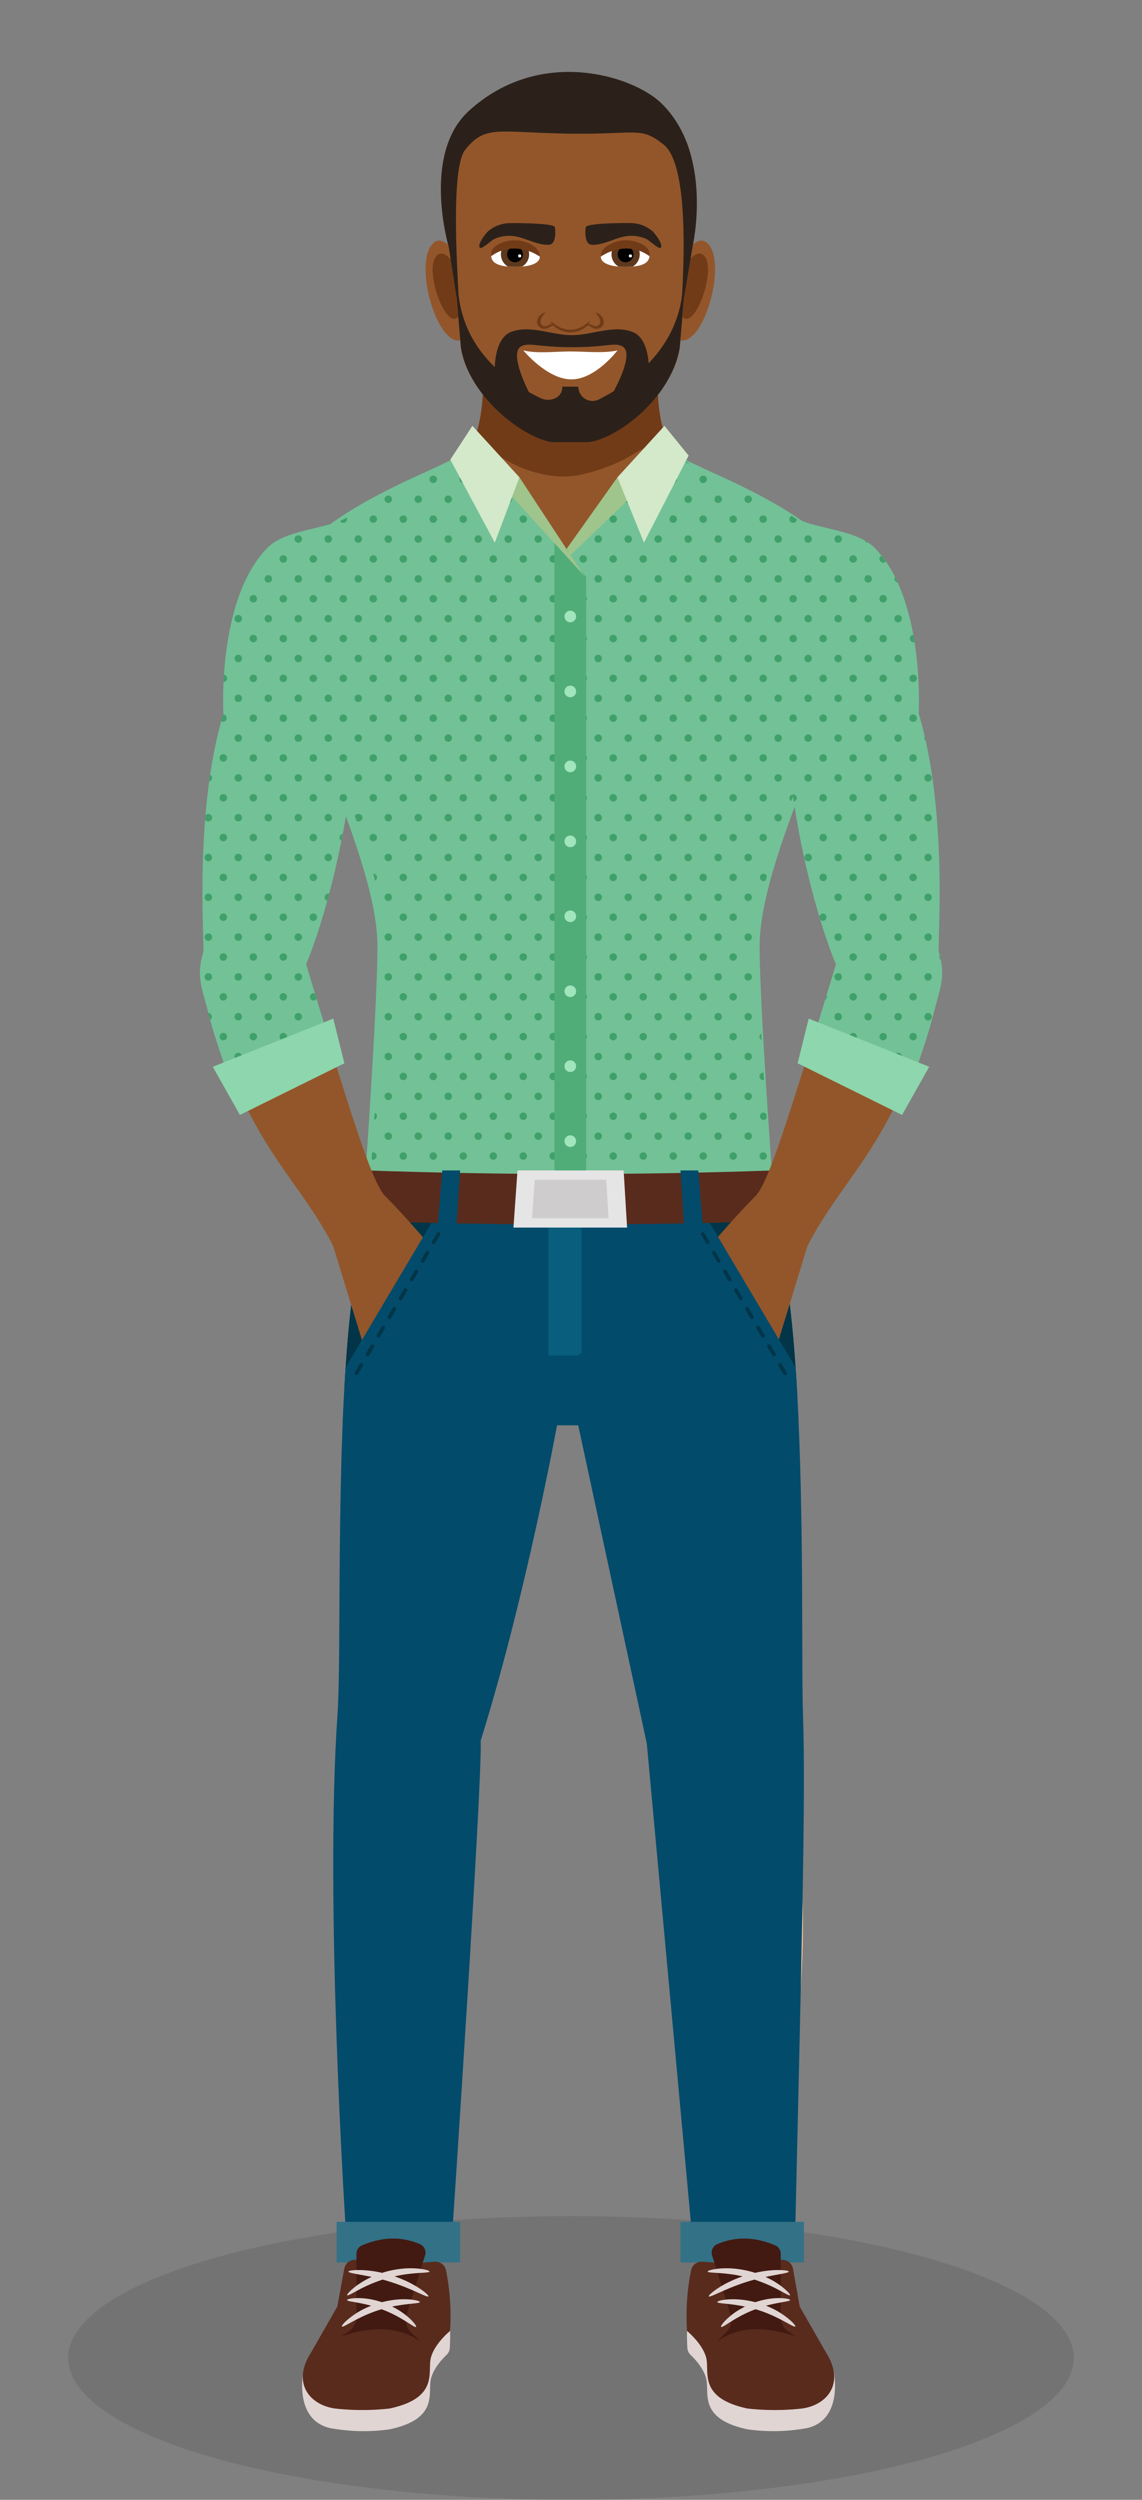 <svg xmlns="http://www.w3.org/2000/svg" xmlns:xlink="http://www.w3.org/1999/xlink" width="460.82" height="1008.2" viewBox="0 0 460.82 1008.2"><rect x="0" y="0" width="460.82" height="1008.2" fill="#808080" stroke="none"/><defs><style>.cls-1{fill:#fff;}.cls-2{opacity:0.1;}.cls-3{fill:#93562a;}.cls-4{fill:#723b17;}.cls-5{fill:#ffc197;}.cls-6{fill:#fca76d;}.cls-7{fill:#73c197;}.cls-8{fill:#034b6b;}.cls-9{fill:#337187;}.cls-10{fill:#085e7c;}.cls-11{fill:#013547;}.cls-12{fill:#e0d5d3;}.cls-13{fill:#592b1d;}.cls-14{fill:#421a11;}.cls-15{fill:#e5e5e5;}.cls-16{fill:#cecccc;}.cls-17{fill:#40a069;}.cls-18{fill:#8ed6ad;}.cls-19{fill:#50ad78;}.cls-20{fill:#a1e5bd;}.cls-21{fill:#9fc48c;}.cls-22{fill:#d4e8ca;}.cls-23{fill:#2b211a;}.cls-24{clip-path:url(#clip-path);}.cls-25{fill:#5e381d;}.cls-26{clip-path:url(#clip-path-2);}</style><clipPath id="clip-path"><path id="SVGID" class="cls-1" d="M242.46,103.76c-.14-2.93,6.33-6.26,10-6.23,3.23,0,10,1.91,9.61,5.79-.2,2.24-1.94,4.3-9.61,4.3S242.54,105.52,242.46,103.76Z"/></clipPath><clipPath id="clip-path-2"><path id="SVGID-2" data-name="SVGID" class="cls-1" d="M217.81,103.76c.14-2.93-6.33-6.26-10-6.23-3.23,0-10,1.91-9.61,5.79.2,2.24,1.94,4.3,9.61,4.3S217.73,105.52,217.81,103.76Z"/></clipPath></defs><title>image-3</title><g id="Layer_1" data-name="Layer 1"><ellipse class="cls-2" cx="230.41" cy="951" rx="202.9" ry="57.21"/><path class="cls-3" d="M117.72,230.43c13.79-24.05,55.37-38.5,67.19-45.07s10-36.13,10-36.13h70.49s-1.84,29.56,10,36.13,53.4,21,67.19,45.07-40.73,104.79-40.73,147.51c0,30.61,4.6,31.41,4.6,94.47H153.84c0-63.06,4.6-63.86,4.6-94.47C158.44,335.22,103.92,254.48,117.72,230.43Z"/><path class="cls-4" d="M271.52,181.89c-13.27-6.8-11,3.61-37.14,9.56-17.22,3.93-38.79-8.5-42.06-17,3.45-10.92,2.57-25.25,2.57-25.25h70.49S264,171.82,271.52,181.89Z"/><path class="cls-5" d="M148.6,905c1.3-17.14-20.72-113.46-8.4-170.89,0,0,4.68-27.53,2.59-49.91S136,572.64,144.09,518l10.37-75.36H306L316.36,518c8.06,54.61,3.39,143.76,1.3,166.13s2.59,49.91,2.59,49.91c12.32,57.43-9.69,153.75-8.4,170.89,0,26.64,26.85,43.56,22.15,63.49-2.2,9.32-21.21,12.89-33.87,9.07-13.43-4.05-10.22-13.32-13.43-21.71-1.81-4.75-5.8-8.19-6.5-11.15-1.94-8.2,5-23.58,5-41,0-61.53-20.75-100.63-8.43-159.91-6.2-16.46-10.08-32.74-9.08-48.61-15.31-48.92-26.79-95.17-27.51-133.94h-20c-.72,38.77-12.19,85-27.51,133.94,1,15.87-2.88,32.15-9.08,48.61C196,803,175.22,842.1,175.22,903.63c0,17.46,6.48,27.35,4.54,35.55-.94,4-3.85,7.36-7.18,15.1-3.56,8.28-.59,16.27-11.07,21.19-15.24,7.16-36.23,1.83-37.48-14C122.47,941.79,148.63,931.61,148.6,905Z"/><path class="cls-6" d="M142.29,269.29c.5,0,.89,5.27,2.65,13.54a115.73,115.73,0,0,0,4,14.22c.93,2.61,2,5.35,3.24,8.06a29.52,29.52,0,0,0,4.7,7.54A13.65,13.65,0,0,0,164,317a35.67,35.67,0,0,0,8.36.79c5.53,0,10.6-.37,14.85-.64,8.51-.6,13.81-1,13.85-.64s-5.11,1.61-13.58,3a124.58,124.58,0,0,1-15.08,1.67,35.76,35.76,0,0,1-9.27-.59,17,17,0,0,1-4.87-1.91,17.92,17.92,0,0,1-4.14-3.42,31.3,31.3,0,0,1-5.28-8.58,88.45,88.45,0,0,1-6.4-23.37C141.33,274.65,141.9,269.29,142.29,269.29Z"/><path class="cls-6" d="M259.25,316.47c0-.32,5.34,0,13.85.64,4.25.27,9.32.68,14.85.64a35.67,35.67,0,0,0,8.36-.79,13.65,13.65,0,0,0,7.06-4.3,29.52,29.52,0,0,0,4.7-7.54c1.23-2.71,2.31-5.45,3.24-8.06a115.9,115.9,0,0,0,4-14.22c1.76-8.26,2.15-13.56,2.64-13.54s1,5.36-.11,14a88.46,88.46,0,0,1-6.4,23.37,31.29,31.29,0,0,1-5.28,8.58,17.93,17.93,0,0,1-4.14,3.42,17,17,0,0,1-4.87,1.91,35.76,35.76,0,0,1-9.27.59,124.61,124.61,0,0,1-15.08-1.67C264.35,318.08,259.2,316.77,259.25,316.47Z"/><path class="cls-6" d="M229.07,271c0-13.38.57-24.22,1.07-24.22s1.07,10.85,1.07,24.22-.71,24.22-1.07,24.22S229.07,284.4,229.07,271Z"/><path class="cls-6" d="M200.57,332.49c.33.05.31,2.38.64,6.09a53.7,53.7,0,0,0,.91,6.39,22.22,22.22,0,0,0,1,3.52,8.64,8.64,0,0,0,1.86,3.05c1.63,1.56,4.3,2.12,6.61,2.42a47.93,47.93,0,0,0,6.44.25c3.73-.08,6.06-.36,6.12-.13s-2.14,1.22-5.94,1.91a32,32,0,0,1-6.82.52,19.35,19.35,0,0,1-4.15-.61,9.94,9.94,0,0,1-4.26-2.3,10.63,10.63,0,0,1-2.46-4.1,21,21,0,0,1-1-4,34.44,34.44,0,0,1-.28-6.83C199.5,334.76,200.25,332.43,200.57,332.49Z"/><path class="cls-6" d="M201.94,361.6c.33.05.31,2.38.65,6.09a53.71,53.71,0,0,0,.91,6.39,22.22,22.22,0,0,0,1,3.52,8.64,8.64,0,0,0,1.86,3.05c1.63,1.56,4.3,2.12,6.61,2.42a47.93,47.93,0,0,0,6.44.25c3.73-.08,6.06-.36,6.12-.13s-2.14,1.22-5.94,1.91a32,32,0,0,1-6.82.52,19.35,19.35,0,0,1-4.15-.61,9.93,9.93,0,0,1-4.26-2.3,10.63,10.63,0,0,1-2.46-4.1,21,21,0,0,1-1-4,34.44,34.44,0,0,1-.28-6.83C200.87,363.86,201.61,361.54,201.94,361.6Z"/><path class="cls-6" d="M203.3,390.7c.33.05.31,2.38.65,6.09a53.58,53.58,0,0,0,.91,6.39,22.22,22.22,0,0,0,1,3.52,8.63,8.63,0,0,0,1.86,3.05c1.63,1.56,4.3,2.12,6.61,2.42a48,48,0,0,0,6.44.25c3.73-.08,6.06-.36,6.12-.13s-2.14,1.22-5.94,1.91a32.06,32.06,0,0,1-6.82.52,19.39,19.39,0,0,1-4.15-.62,9.93,9.93,0,0,1-4.26-2.3,10.63,10.63,0,0,1-2.46-4.1,20.93,20.93,0,0,1-1-4,34.44,34.44,0,0,1-.28-6.83C202.24,393,203,390.64,203.3,390.7Z"/><path class="cls-6" d="M253,355.89a19.35,19.35,0,0,1-4.15.61A32,32,0,0,1,242,356c-3.81-.69-6-1.69-5.94-1.91s2.39.06,6.12.13a47.93,47.93,0,0,0,6.44-.25c2.32-.3,5-.87,6.61-2.42a8.63,8.63,0,0,0,1.86-3.05,22.17,22.17,0,0,0,1-3.52,53.7,53.7,0,0,0,.91-6.39c.34-3.71.32-6,.64-6.09s1.07,2.26,1.28,6.12a34.47,34.47,0,0,1-.28,6.83,21,21,0,0,1-1,4,10.64,10.64,0,0,1-2.46,4.1A9.94,9.94,0,0,1,253,355.89Z"/><path class="cls-6" d="M251.61,385a19.35,19.35,0,0,1-4.15.61,32,32,0,0,1-6.82-.52c-3.81-.69-6-1.69-5.94-1.91s2.39.06,6.12.13a47.93,47.93,0,0,0,6.44-.25c2.32-.3,5-.87,6.61-2.42a8.63,8.63,0,0,0,1.86-3.05,22.17,22.17,0,0,0,1-3.52,53.71,53.71,0,0,0,.91-6.39c.34-3.71.32-6,.65-6.09s1.07,2.26,1.28,6.12a34.48,34.48,0,0,1-.28,6.83,21,21,0,0,1-1,4,10.63,10.63,0,0,1-2.46,4.1A9.93,9.93,0,0,1,251.61,385Z"/><path class="cls-6" d="M239.44,412.42a48,48,0,0,0,6.44-.25c2.32-.3,5-.87,6.61-2.42a8.63,8.63,0,0,0,1.86-3.05,22.17,22.17,0,0,0,1-3.52,53.58,53.58,0,0,0,.91-6.39c.34-3.71.32-6,.65-6.09s1.07,2.26,1.28,6.12a34.47,34.47,0,0,1-.28,6.83,21,21,0,0,1-1,4,10.63,10.63,0,0,1-2.46,4.1,9.94,9.94,0,0,1-4.26,2.3,19.39,19.39,0,0,1-4.15.62,32.06,32.06,0,0,1-6.82-.52c-3.81-.69-6-1.69-5.94-1.91S235.71,412.35,239.44,412.42Z"/><path class="cls-6" d="M230.13,331.41c.55,0,1.18,4.85,1.18,10.84s-.79,10.84-1.18,10.84-1.18-4.85-1.18-10.84S229.59,331.41,230.13,331.41Z"/><path class="cls-6" d="M230.13,359.24c.55,0,1.18,4.85,1.18,10.84s-.79,10.84-1.18,10.84-1.18-4.85-1.18-10.84S229.59,359.24,230.13,359.24Z"/><path class="cls-6" d="M230.13,387.07c.55,0,1.18,4.85,1.18,10.84s-.79,10.84-1.18,10.84-1.18-4.85-1.18-10.84S229.59,387.07,230.13,387.07Z"/><path class="cls-7" d="M152.31,381.7c0-43.66-51.89-126.17-37.79-150.76s56.59-39.35,68.67-46.07a15,15,0,0,0,5.89-6.81L207,195.73l22.4,26.92,21.35-26.85,19-17.72a15,15,0,0,0,5.89,6.81c12.08,6.71,54.57,21.48,68.67,46.07S306.52,338,306.52,381.7c0,25.37,6.18,108,6.18,108H146.33S152.31,407.51,152.31,381.7Z"/><path class="cls-8" d="M320.89,899.68h-41.8L261,703.19,233.32,574.85h-8.55S212.11,644,193.95,702.08c.87,14.34-11.39,197.6-11.39,197.6h-43s-8.69-131.9-3.36-208.48c1.8-25.83-1.23-120,6.64-173.34l4.81-34.92,164.82-.22,5.12,35.14c7.87,53.31,5.51,148.54,6.45,174.42C325.21,724.22,323.26,796.72,320.89,899.68Z"/><rect class="cls-9" x="274.57" y="896.1" width="49.82" height="16.37" transform="translate(598.97 1808.56) rotate(180)"/><rect class="cls-9" x="135.84" y="896.1" width="49.82" height="16.37" transform="translate(321.5 1808.56) rotate(180)"/><path class="cls-10" d="M223.31,494.45h11.38a0,0,0,0,1,0,0v52.24a0,0,0,0,1,0,0H221.28a0,0,0,0,1,0,0V496.47A2,2,0,0,1,223.31,494.45Z" transform="translate(455.97 1041.14) rotate(180)"/><path class="cls-11" d="M317.6,517.86c1.94,13.16,3.26,28.89,4.16,45.49l-42.62-77.27,14.58-3.33,18.75,0Z"/><path class="cls-11" d="M142.86,517.86l4.81-34.92,18.21,0,13.85,3.16L139,560C139.8,544.67,141,530.17,142.86,517.86Z"/><path class="cls-12" d="M278.82,924.15a95.61,95.61,0,0,0-1.46,22.77,4.31,4.31,0,0,0,1.34,2.86c1.85,1.77,5.24,5.46,6.26,9.55,1.43,5.72-3.37,16.15,16.65,20.44a75,75,0,0,0,24.16-.52c14.84-3.53,10.63-23.06,10.63-23.06L322.7,938.67,320,923.43a4.37,4.37,0,0,0-5.16-3.51c-8.12,1.62-18.84,1.68-31.3.68A4.39,4.39,0,0,0,278.82,924.15Z"/><path class="cls-13" d="M278.83,915.75a94.24,94.24,0,0,0-1.61,24.35s6.32,5.12,7.75,10.84-3.37,16.15,16.65,20.44a98.93,98.93,0,0,0,22,0C334,969.95,341,961,333.43,949L322.7,930.27,320,915a4.37,4.37,0,0,0-5.16-3.51c-6.83,1.36-15.48,1.62-25.46,1.07q-2.85-.16-5.84-.4A4.38,4.38,0,0,0,278.83,915.75Z"/><path class="cls-14" d="M321.17,942.32l-3-2a6.93,6.93,0,0,1-3.12-5.78V909a3.74,3.74,0,0,0-2.28-3.45c-7.65-3.2-15.42-3.85-23.37-.45a3.72,3.72,0,0,0-2.05,4.53l7.46,24a6.93,6.93,0,0,1-1.86,7.1l-4.19,4C297.83,937.95,308.94,938.22,321.17,942.32Z"/><path class="cls-12" d="M290.77,916.79c-3.14-.23-5.13-.24-5.18-.64s1.9-1,5.18-1.25a34.18,34.18,0,0,1,5.78.08,41.14,41.14,0,0,1,7,1.33c.39.11.76.24,1.14.36,1-.24,2-.44,3-.6a41.92,41.92,0,0,1,5.51-.53c3.15-.08,5.09.27,5.09.62,0,.57-3.91,1-9.38,2.15l1.23.58a34.21,34.21,0,0,1,4.93,3c2.64,2,3.93,3.56,3.72,3.82s-1.95-.74-4.72-2.23c-1.38-.75-3.06-1.56-5-2.38-1.42-.59-3-1.18-4.6-1.72-.86.24-1.74.49-2.64.77-8.85,2.7-15.37,6.64-15.81,6-.19-.29,1.2-1.67,3.85-3.39a41.87,41.87,0,0,1,4.84-2.68,51.94,51.94,0,0,1,4.95-2c-1.19-.27-2.34-.49-3.44-.68C294.19,917.11,292.34,916.9,290.77,916.79Z"/><path class="cls-12" d="M294.44,927.34a33.14,33.14,0,0,1,5.5.23,40.4,40.4,0,0,1,4.83.93,35.58,35.58,0,0,1,4.48-1.17,29,29,0,0,1,5-.49c2.86,0,4.58.44,4.57.78,0,.62-4.23.8-9.73,2.3,1.32.52,2.56,1.09,3.7,1.68a33.12,33.12,0,0,1,4.64,3c2.49,1.91,3.7,3.45,3.48,3.71-.5.62-6.46-4-15.16-6.71l-.87-.26-.57.22c-7.69,2.91-12.79,7.48-13.34,6.91-.24-.24.73-1.74,2.85-3.65a29,29,0,0,1,4-3c.87-.53,1.81-1.05,2.81-1.55-6.32-1.32-11.12-1.18-11.17-1.82C289.44,928.06,291.31,927.49,294.44,927.34Z"/><path class="cls-12" d="M180.05,924.15a95.64,95.64,0,0,1,1.46,22.77,4.31,4.31,0,0,1-1.34,2.86c-1.85,1.77-5.24,5.46-6.26,9.55-1.43,5.72,3.37,16.15-16.65,20.44a75,75,0,0,1-24.16-.52c-14.84-3.53-10.63-23.06-10.63-23.06l13.69-17.53,2.75-15.24a4.37,4.37,0,0,1,5.16-3.51c8.12,1.62,18.84,1.68,31.3.68A4.39,4.39,0,0,1,180.05,924.15Z"/><path class="cls-13" d="M180,915.75a94.24,94.24,0,0,1,1.61,24.35s-6.32,5.12-7.75,10.84,3.37,16.15-16.65,20.44a98.93,98.93,0,0,1-22,0c-10.37-1.43-17.45-10.37-9.83-22.34l10.73-18.77L138.92,915a4.37,4.37,0,0,1,5.16-3.51c6.83,1.36,15.48,1.62,25.46,1.07q2.85-.16,5.84-.4A4.38,4.38,0,0,1,180,915.75Z"/><path class="cls-14" d="M137.71,942.32l3-2a6.93,6.93,0,0,0,3.12-5.78V909a3.74,3.74,0,0,1,2.28-3.45c7.65-3.2,15.42-3.85,23.37-.45a3.72,3.72,0,0,1,2.05,4.53l-7.46,24a6.93,6.93,0,0,0,1.86,7.1l4.19,4C161,937.95,149.94,938.22,137.71,942.32Z"/><path class="cls-12" d="M168.11,916.79c3.14-.23,5.13-.24,5.18-.64s-1.9-1-5.18-1.25a34.18,34.18,0,0,0-5.78.08,41.14,41.14,0,0,0-7,1.33c-.39.11-.76.24-1.14.36-1-.24-2-.44-3-.6a41.92,41.92,0,0,0-5.51-.53c-3.15-.08-5.09.27-5.09.62,0,.57,3.91,1,9.38,2.15l-1.23.58a34.21,34.21,0,0,0-4.93,3c-2.64,2-3.93,3.56-3.72,3.82s1.95-.74,4.72-2.23c1.38-.75,3.06-1.56,5-2.38,1.42-.59,3-1.18,4.6-1.72.86.24,1.74.49,2.64.77,8.85,2.7,15.37,6.64,15.81,6,.19-.29-1.2-1.67-3.85-3.39a41.88,41.88,0,0,0-4.84-2.68,51.93,51.93,0,0,0-4.95-2c1.19-.27,2.34-.49,3.44-.68C164.68,917.11,166.54,916.9,168.11,916.79Z"/><path class="cls-12" d="M164.43,927.34a33.14,33.14,0,0,0-5.5.23,40.41,40.41,0,0,0-4.83.93,35.58,35.58,0,0,0-4.48-1.17,29,29,0,0,0-5-.49c-2.86,0-4.58.44-4.57.78,0,.62,4.23.8,9.73,2.3-1.32.52-2.56,1.09-3.7,1.68a33.12,33.12,0,0,0-4.64,3c-2.49,1.91-3.7,3.45-3.48,3.71.5.62,6.46-4,15.16-6.71l.87-.26.57.22c7.69,2.91,12.79,7.48,13.34,6.91.24-.24-.73-1.74-2.85-3.65a29,29,0,0,0-4-3c-.87-.53-1.81-1.05-2.81-1.55,6.32-1.32,11.12-1.18,11.17-1.82C169.44,928.06,167.57,927.49,164.43,927.34Z"/><path class="cls-13" d="M312,472.05l3.47,20.32q-84.52,2.93-170.77,0l2.9-20.33Q230.86,474.92,312,472.05Z"/><polygon class="cls-15" points="251.65 472.04 253.04 495.09 207.19 495.09 208.82 472.04 251.65 472.04"/><polygon class="cls-16" points="244.61 475.81 245.55 491.33 214.69 491.33 215.78 475.81 244.61 475.81"/><polygon class="cls-8" points="185.66 472.04 184.19 494.45 176.63 494.45 178.48 472.04 185.66 472.04"/><polygon class="cls-8" points="274.57 472.04 276.05 494.45 283.61 494.45 281.75 472.04 274.57 472.04"/><path class="cls-3" d="M289.2,499.48s7.83-9.21,15.67-17.1c6.41-6.46,17.61-47.55,27.2-75.34h0c.28-1.79,5.07-17.69,5.47-19.35-9.69-23.21-19.06-65.29-19.07-93.35,0,0-21.15-74.42,7.1-80.86,48.31-2.3,43.51,75,43.51,75,8.12,21.75,9.28,54.68,5.74,84.41A92.69,92.69,0,0,1,377,383h0c2.93,9.76.46,14.1-2,24.08-13.25,53.23-35.16,67.78-49.21,95.56L314,541.12l-24.15,14.36-20.12-20.53Z"/><path class="cls-3" d="M171.07,499.48s-7.83-9.21-15.67-17.1c-6.41-6.46-17.61-47.55-27.2-75.34h0c-.28-1.79-5.07-17.69-5.47-19.35,9.69-23.21,19.05-65.29,19.07-93.35,0,0,21.15-74.42-7.1-80.86-48.31-2.3-43.51,75-43.51,75-8.12,21.75-9.28,54.68-5.74,84.41a92.8,92.8,0,0,0-2.23,10h0c-2.93,9.76-.46,14.1,2,24.08,13.25,53.23,35.16,67.78,49.21,95.56l11.81,38.52,24.15,14.36,20.12-20.53Z"/><polygon class="cls-8" points="283.61 493.27 286.39 493.21 321.04 551.54 322.27 573.74 262.25 574.85 252.36 529.8 283.61 493.27"/><polygon class="cls-8" points="176.88 493.27 174.09 493.21 139.45 551.54 138.3 573.74 198.24 574.85 208.13 529.8 176.88 493.27"/><path class="cls-11" d="M167.37,512.47a.75.75,0,1,1,1.29.76l-1.91,3.23a.75.75,0,1,1-1.29-.76Z"/><path class="cls-11" d="M176.27,497.39a.75.75,0,1,1,1.29.76l-1.91,3.23a.75.75,0,1,1-1.29-.76Z"/><path class="cls-11" d="M162.92,520a.75.75,0,1,1,1.29.76L162.31,524a.75.75,0,1,1-1.29-.76Z"/><path class="cls-11" d="M171.82,504.93a.75.75,0,1,1,1.29.76l-1.91,3.23a.75.75,0,1,1-1.29-.76Z"/><path class="cls-11" d="M158.47,527.54a.75.75,0,1,1,1.29.76l-1.91,3.23a.75.75,0,1,1-1.29-.76Z"/><path class="cls-11" d="M149.57,542.61a.75.75,0,1,1,1.29.76L149,546.6a.75.75,0,1,1-1.29-.76Z"/><path class="cls-11" d="M143.22,553.38l1.91-3.23a.75.75,0,1,1,1.29.76l-1.91,3.23a.75.75,0,1,1-1.29-.76Z"/><path class="cls-11" d="M154,535.08a.75.75,0,0,1,1.29.76l-1.91,3.23a.75.75,0,1,1-1.29-.76Z"/><path class="cls-11" d="M293.2,512.47a.75.75,0,1,0-1.29.76l1.91,3.23a.75.75,0,1,0,1.29-.76Z"/><path class="cls-11" d="M284.3,497.39a.75.75,0,1,0-1.29.76l1.91,3.23a.75.75,0,0,0,1.29-.76Z"/><path class="cls-11" d="M297.65,520a.75.75,0,1,0-1.29.76l1.91,3.23a.75.75,0,1,0,1.29-.76Z"/><path class="cls-11" d="M288.75,504.93a.75.75,0,1,0-1.29.76l1.91,3.23a.75.75,0,1,0,1.29-.76Z"/><path class="cls-11" d="M302.1,527.54a.75.75,0,1,0-1.29.76l1.91,3.23a.75.75,0,1,0,1.29-.76Z"/><path class="cls-11" d="M311,542.61a.75.75,0,1,0-1.29.76l1.91,3.23a.75.75,0,1,0,1.29-.76Z"/><path class="cls-11" d="M317.35,553.38l-1.91-3.23a.75.75,0,1,0-1.29.76l1.91,3.23a.75.75,0,1,0,1.29-.76Z"/><path class="cls-11" d="M306.55,535.08a.75.75,0,1,0-1.29.76l1.91,3.23a.75.75,0,1,0,1.29-.76Z"/><path class="cls-7" d="M123.54,388.88c.23.9,9.91,32.72,9.91,32.72L94,439s-7-18.54-9.88-30.29c-.46-1.86-.92-3.52-1.35-5.06-1.92-6.92-3.19-11.5-.72-19.72.59-3.55-3.92-56.1,8.1-96.17-.15-2.8-2.06-46.69,17.77-66.81,7.14-7.24,22.84-7.51,31.07-11.64,25,11.48,4.87,81.37,4,84.57C142.89,323.86,132.85,366.44,123.54,388.88Z"/><path class="cls-7" d="M337.28,388.88c-.23.9-9.91,32.72-9.91,32.72L366.86,439s7-18.54,9.88-30.29c.46-1.86.92-3.52,1.35-5.06,1.92-6.92,3.19-11.5.72-19.72-.59-3.55,3.92-56.1-8.1-96.17.15-2.8,2.06-46.69-17.77-66.81-7.14-7.24-22.84-7.51-31.07-11.64-25,11.48-4.87,81.37-4,84.57C317.93,323.86,328,366.44,337.28,388.88Z"/><circle class="cls-17" cx="271.65" cy="305.7" r="1.51"/><circle class="cls-17" cx="271.65" cy="273.59" r="1.51"/><circle class="cls-17" cx="271.65" cy="353.87" r="1.51"/><circle class="cls-17" cx="271.65" cy="321.76" r="1.51"/><circle class="cls-17" cx="271.65" cy="337.81" r="1.51"/><circle class="cls-17" cx="271.65" cy="209.37" r="1.51"/><circle class="cls-17" cx="192.98" cy="458.22" r="1.51"/><circle class="cls-17" cx="271.65" cy="225.43" r="1.51"/><circle class="cls-17" cx="271.65" cy="241.48" r="1.51"/><circle class="cls-17" cx="199.04" cy="385.98" r="1.51"/><circle class="cls-17" cx="271.65" cy="289.65" r="1.51"/><circle class="cls-17" cx="271.65" cy="193.32" r="1.51"/><circle class="cls-17" cx="271.65" cy="450.2" r="1.51"/><circle class="cls-17" cx="271.65" cy="466.25" r="1.51"/><circle class="cls-17" cx="271.65" cy="369.92" r="1.51"/><circle class="cls-17" cx="271.65" cy="385.98" r="1.51"/><circle class="cls-17" cx="271.65" cy="402.03" r="1.51"/><circle class="cls-17" cx="271.65" cy="434.14" r="1.51"/><circle class="cls-17" cx="271.65" cy="418.09" r="1.51"/><circle class="cls-17" cx="192.98" cy="329.79" r="1.51"/><circle class="cls-17" cx="192.98" cy="217.4" r="1.51"/><circle class="cls-17" cx="192.98" cy="201.35" r="1.51"/><circle class="cls-17" cx="192.98" cy="249.51" r="1.51"/><circle class="cls-17" cx="192.98" cy="233.46" r="1.51"/><circle class="cls-17" cx="192.98" cy="185.29" r="1.51"/><circle class="cls-17" cx="199.04" cy="418.09" r="1.51"/><circle class="cls-17" cx="199.04" cy="402.03" r="1.51"/><circle class="cls-17" cx="199.04" cy="450.2" r="1.51"/><circle class="cls-17" cx="192.98" cy="265.57" r="1.51"/><circle class="cls-17" cx="199.04" cy="434.14" r="1.51"/><circle class="cls-17" cx="199.04" cy="466.25" r="1.51"/><circle class="cls-17" cx="192.98" cy="410.06" r="1.51"/><circle class="cls-17" cx="192.98" cy="394" r="1.51"/><circle class="cls-17" cx="192.98" cy="361.89" r="1.51"/><circle class="cls-17" cx="192.98" cy="281.62" r="1.51"/><circle class="cls-17" cx="192.98" cy="426.11" r="1.51"/><circle class="cls-17" cx="192.98" cy="442.17" r="1.51"/><circle class="cls-17" cx="192.98" cy="377.95" r="1.51"/><circle class="cls-17" cx="192.98" cy="297.68" r="1.51"/><circle class="cls-17" cx="192.98" cy="313.73" r="1.51"/><circle class="cls-17" cx="192.98" cy="345.84" r="1.51"/><circle class="cls-17" cx="307.96" cy="466.25" r="1.51"/><circle class="cls-17" cx="271.65" cy="257.54" r="1.51"/><circle class="cls-17" cx="301.91" cy="217.4" r="1.51"/><circle class="cls-17" cx="301.91" cy="249.51" r="1.51"/><circle class="cls-17" cx="301.91" cy="233.46" r="1.51"/><circle class="cls-17" cx="301.91" cy="458.22" r="1.51"/><circle class="cls-17" cx="301.91" cy="281.62" r="1.51"/><circle class="cls-17" cx="307.96" cy="241.48" r="1.51"/><circle class="cls-17" cx="307.96" cy="209.37" r="1.51"/><circle class="cls-17" cx="301.91" cy="297.68" r="1.51"/><circle class="cls-17" cx="301.91" cy="201.35" r="1.51"/><circle class="cls-17" cx="307.96" cy="225.43" r="1.51"/><path class="cls-17" d="M306.44,418.09a1.49,1.49,0,0,1,.73-1.26q.07,1.31.15,2.62A1.51,1.51,0,0,1,306.44,418.09Z"/><circle class="cls-17" cx="301.91" cy="345.84" r="1.51"/><circle class="cls-17" cx="301.91" cy="410.06" r="1.51"/><circle class="cls-17" cx="301.91" cy="426.11" r="1.51"/><circle class="cls-17" cx="301.91" cy="394" r="1.51"/><circle class="cls-17" cx="301.91" cy="442.17" r="1.51"/><circle class="cls-17" cx="301.91" cy="313.73" r="1.51"/><circle class="cls-17" cx="301.91" cy="377.95" r="1.51"/><circle class="cls-17" cx="301.91" cy="329.79" r="1.51"/><circle class="cls-17" cx="307.96" cy="257.54" r="1.51"/><circle class="cls-17" cx="301.91" cy="361.89" r="1.51"/><circle class="cls-17" cx="320.06" cy="273.59" r="1.51"/><circle class="cls-17" cx="314.01" cy="249.51" r="1.51"/><path class="cls-17" d="M320.06,210.89a1.5,1.5,0,0,1-.66-2.86c.72.47,1.43.95,2.14,1.43h0A1.5,1.5,0,0,1,320.06,210.89Z"/><circle class="cls-17" cx="314.01" cy="217.4" r="1.51"/><circle class="cls-17" cx="314.01" cy="233.46" r="1.51"/><circle class="cls-17" cx="320.06" cy="305.7" r="1.51"/><circle class="cls-17" cx="320.06" cy="289.65" r="1.51"/><path class="cls-17" d="M308,355.38a1.51,1.51,0,0,1,0-3,1.49,1.49,0,0,1,1.43,1.09c-.13.51-.27,1-.4,1.52A1.5,1.5,0,0,1,308,355.38Z"/><circle class="cls-17" cx="320.06" cy="225.43" r="1.51"/><circle class="cls-17" cx="320.06" cy="241.48" r="1.51"/><path class="cls-17" d="M308,451.71a1.51,1.51,0,0,1,0-3,1.49,1.49,0,0,1,1.26.72l.1,1.44A1.5,1.5,0,0,1,308,451.71Z"/><circle class="cls-17" cx="320.06" cy="257.54" r="1.51"/><circle class="cls-17" cx="314.01" cy="297.68" r="1.51"/><circle class="cls-17" cx="314.01" cy="265.57" r="1.51"/><circle class="cls-17" cx="307.96" cy="337.81" r="1.51"/><circle class="cls-17" cx="307.96" cy="321.76" r="1.51"/><circle class="cls-17" cx="307.96" cy="305.7" r="1.51"/><circle class="cls-17" cx="307.96" cy="289.65" r="1.51"/><path class="cls-17" d="M306.44,434.14a1.51,1.51,0,0,1,1.51-1.51,1.36,1.36,0,0,1,.17,0l.19,2.92a1.45,1.45,0,0,1-.35.07A1.51,1.51,0,0,1,306.44,434.14Z"/><circle class="cls-17" cx="307.96" cy="273.59" r="1.51"/><circle class="cls-17" cx="314.01" cy="313.73" r="1.51"/><circle class="cls-17" cx="314.01" cy="281.62" r="1.51"/><circle class="cls-17" cx="314.01" cy="329.79" r="1.51"/><circle class="cls-17" cx="301.91" cy="265.57" r="1.51"/><circle class="cls-17" cx="217.19" cy="345.84" r="1.51"/><circle class="cls-17" cx="217.19" cy="297.68" r="1.51"/><circle class="cls-17" cx="217.19" cy="329.79" r="1.51"/><circle class="cls-17" cx="217.19" cy="313.73" r="1.51"/><circle class="cls-17" cx="211.14" cy="225.43" r="1.51"/><circle class="cls-17" cx="217.19" cy="281.62" r="1.51"/><circle class="cls-17" cx="217.19" cy="249.51" r="1.51"/><circle class="cls-17" cx="223.24" cy="450.2" r="1.51"/><circle class="cls-17" cx="217.19" cy="233.46" r="1.51"/><circle class="cls-17" cx="217.19" cy="217.4" r="1.51"/><circle class="cls-17" cx="217.19" cy="442.17" r="1.51"/><circle class="cls-17" cx="229.29" cy="394" r="1.51"/><circle class="cls-17" cx="217.19" cy="458.22" r="1.51"/><circle class="cls-17" cx="211.14" cy="209.37" r="1.51"/><circle class="cls-17" cx="217.19" cy="361.89" r="1.51"/><circle class="cls-17" cx="223.24" cy="466.25" r="1.51"/><circle class="cls-17" cx="217.19" cy="394" r="1.51"/><circle class="cls-17" cx="217.19" cy="377.95" r="1.51"/><circle class="cls-17" cx="217.19" cy="410.06" r="1.51"/><circle class="cls-17" cx="217.19" cy="426.11" r="1.51"/><circle class="cls-17" cx="217.19" cy="265.57" r="1.51"/><circle class="cls-17" cx="223.24" cy="241.48" r="1.51"/><circle class="cls-17" cx="223.24" cy="225.43" r="1.51"/><circle class="cls-17" cx="223.24" cy="434.14" r="1.51"/><circle class="cls-17" cx="229.29" cy="426.11" r="1.51"/><circle class="cls-17" cx="229.29" cy="410.06" r="1.51"/><circle class="cls-17" cx="229.29" cy="458.22" r="1.51"/><circle class="cls-17" cx="223.24" cy="257.54" r="1.51"/><circle class="cls-17" cx="229.29" cy="442.17" r="1.51"/><circle class="cls-17" cx="223.24" cy="385.98" r="1.51"/><circle class="cls-17" cx="223.24" cy="369.92" r="1.51"/><circle class="cls-17" cx="223.24" cy="402.03" r="1.51"/><circle class="cls-17" cx="223.24" cy="273.59" r="1.51"/><circle class="cls-17" cx="223.24" cy="418.09" r="1.51"/><circle class="cls-17" cx="223.24" cy="353.87" r="1.51"/><circle class="cls-17" cx="223.24" cy="289.65" r="1.51"/><circle class="cls-17" cx="223.24" cy="305.7" r="1.51"/><circle class="cls-17" cx="223.24" cy="337.81" r="1.51"/><circle class="cls-17" cx="223.24" cy="321.76" r="1.51"/><circle class="cls-17" cx="211.14" cy="466.25" r="1.51"/><circle class="cls-17" cx="205.09" cy="442.17" r="1.51"/><circle class="cls-17" cx="205.09" cy="410.06" r="1.51"/><circle class="cls-17" cx="205.09" cy="426.11" r="1.51"/><circle class="cls-17" cx="199.04" cy="193.32" r="1.51"/><circle class="cls-17" cx="205.09" cy="458.22" r="1.51"/><circle class="cls-17" cx="205.09" cy="345.84" r="1.51"/><circle class="cls-17" cx="205.09" cy="329.79" r="1.51"/><circle class="cls-17" cx="205.09" cy="377.95" r="1.51"/><circle class="cls-17" cx="205.09" cy="313.73" r="1.51"/><circle class="cls-17" cx="205.09" cy="361.89" r="1.51"/><circle class="cls-17" cx="205.09" cy="394" r="1.51"/><circle class="cls-17" cx="199.04" cy="305.7" r="1.51"/><circle class="cls-17" cx="199.04" cy="289.65" r="1.51"/><circle class="cls-17" cx="199.04" cy="321.76" r="1.51"/><circle class="cls-17" cx="199.04" cy="337.81" r="1.51"/><circle class="cls-17" cx="199.04" cy="353.87" r="1.51"/><circle class="cls-17" cx="199.04" cy="225.43" r="1.51"/><circle class="cls-17" cx="199.04" cy="273.59" r="1.51"/><circle class="cls-17" cx="199.04" cy="241.48" r="1.51"/><circle class="cls-17" cx="199.04" cy="209.37" r="1.51"/><circle class="cls-17" cx="199.04" cy="257.54" r="1.51"/><circle class="cls-17" cx="211.14" cy="353.87" r="1.51"/><circle class="cls-17" cx="211.14" cy="241.48" r="1.51"/><circle class="cls-17" cx="211.14" cy="369.92" r="1.51"/><circle class="cls-17" cx="211.14" cy="402.03" r="1.51"/><circle class="cls-17" cx="211.14" cy="418.09" r="1.51"/><circle class="cls-17" cx="211.14" cy="385.98" r="1.51"/><circle class="cls-17" cx="211.14" cy="337.81" r="1.51"/><circle class="cls-17" cx="211.14" cy="273.59" r="1.51"/><circle class="cls-17" cx="211.14" cy="257.54" r="1.51"/><circle class="cls-17" cx="205.09" cy="297.68" r="1.51"/><circle class="cls-17" cx="211.14" cy="289.65" r="1.51"/><circle class="cls-17" cx="211.14" cy="321.76" r="1.51"/><circle class="cls-17" cx="211.14" cy="305.7" r="1.51"/><circle class="cls-17" cx="205.09" cy="249.51" r="1.51"/><circle class="cls-17" cx="205.09" cy="233.46" r="1.51"/><circle class="cls-17" cx="211.14" cy="434.14" r="1.51"/><circle class="cls-17" cx="205.09" cy="265.57" r="1.51"/><circle class="cls-17" cx="205.09" cy="281.62" r="1.51"/><circle class="cls-17" cx="205.09" cy="217.4" r="1.51"/><circle class="cls-17" cx="199.04" cy="369.92" r="1.51"/><circle class="cls-17" cx="211.14" cy="450.2" r="1.51"/><circle class="cls-17" cx="205.09" cy="201.35" r="1.51"/><circle class="cls-17" cx="332.16" cy="321.76" r="1.51"/><circle class="cls-17" cx="332.16" cy="305.7" r="1.51"/><circle class="cls-17" cx="332.16" cy="353.87" r="1.51"/><circle class="cls-17" cx="362.42" cy="281.62" r="1.51"/><circle class="cls-17" cx="332.16" cy="337.81" r="1.51"/><circle class="cls-17" cx="338.21" cy="394" r="1.51"/><circle class="cls-17" cx="332.16" cy="225.43" r="1.51"/><circle class="cls-17" cx="332.16" cy="289.65" r="1.51"/><circle class="cls-17" cx="332.16" cy="241.48" r="1.51"/><circle class="cls-17" cx="332.16" cy="257.54" r="1.51"/><circle class="cls-17" cx="332.16" cy="273.59" r="1.51"/><circle class="cls-17" cx="326.11" cy="233.46" r="1.51"/><circle class="cls-17" cx="362.42" cy="426.11" r="1.51"/><circle class="cls-17" cx="326.11" cy="249.51" r="1.51"/><circle class="cls-17" cx="362.42" cy="249.51" r="1.51"/><circle class="cls-17" cx="362.42" cy="265.57" r="1.51"/><circle class="cls-17" cx="326.11" cy="329.79" r="1.51"/><path class="cls-17" d="M356.37,432.63a1.51,1.51,0,0,1,1.51,1.51,1.47,1.47,0,0,1-.25.78l-2.7-1.19A1.49,1.49,0,0,1,356.37,432.63Z"/><circle class="cls-17" cx="326.11" cy="265.57" r="1.51"/><circle class="cls-17" cx="326.11" cy="281.62" r="1.51"/><circle class="cls-17" cx="326.11" cy="313.73" r="1.51"/><circle class="cls-17" cx="326.11" cy="345.84" r="1.51"/><circle class="cls-17" cx="326.11" cy="297.68" r="1.51"/><circle class="cls-17" cx="326.11" cy="217.4" r="1.51"/><circle class="cls-17" cx="344.26" cy="418.09" r="1.51"/><circle class="cls-17" cx="344.26" cy="385.98" r="1.51"/><circle class="cls-17" cx="344.26" cy="402.03" r="1.51"/><circle class="cls-17" cx="338.21" cy="217.4" r="1.51"/><circle class="cls-17" cx="338.21" cy="410.06" r="1.51"/><circle class="cls-17" cx="344.26" cy="337.81" r="1.51"/><circle class="cls-17" cx="344.26" cy="321.76" r="1.51"/><circle class="cls-17" cx="344.26" cy="305.7" r="1.51"/><circle class="cls-17" cx="344.26" cy="353.87" r="1.51"/><circle class="cls-17" cx="332.16" cy="418.09" r="1.51"/><circle class="cls-17" cx="344.26" cy="369.92" r="1.51"/><path class="cls-17" d="M333.68,402a1.49,1.49,0,0,1-.75,1.28l.59-1.93A1.48,1.48,0,0,1,333.68,402Z"/><circle class="cls-17" cx="338.21" cy="265.57" r="1.51"/><circle class="cls-17" cx="338.21" cy="281.62" r="1.51"/><circle class="cls-17" cx="338.21" cy="249.51" r="1.51"/><circle class="cls-17" cx="338.21" cy="297.68" r="1.51"/><circle class="cls-17" cx="338.21" cy="233.46" r="1.51"/><circle class="cls-17" cx="338.21" cy="361.89" r="1.51"/><circle class="cls-17" cx="338.21" cy="377.95" r="1.51"/><circle class="cls-17" cx="338.21" cy="345.84" r="1.51"/><circle class="cls-17" cx="338.21" cy="329.79" r="1.51"/><circle class="cls-17" cx="338.21" cy="313.73" r="1.51"/><circle class="cls-17" cx="356.37" cy="273.59" r="1.51"/><circle class="cls-17" cx="374.52" cy="377.95" r="1.51"/><path class="cls-17" d="M373,297.68a1.49,1.49,0,0,1,.15-.64q.21.89.4,1.79A1.49,1.49,0,0,1,373,297.68Z"/><circle class="cls-17" cx="368.47" cy="273.59" r="1.51"/><circle class="cls-17" cx="374.52" cy="410.06" r="1.51"/><circle class="cls-17" cx="368.47" cy="289.65" r="1.51"/><circle class="cls-17" cx="374.52" cy="361.89" r="1.51"/><circle class="cls-17" cx="374.52" cy="313.73" r="1.51"/><circle class="cls-17" cx="374.52" cy="329.79" r="1.51"/><circle class="cls-17" cx="374.52" cy="345.84" r="1.51"/><circle class="cls-17" cx="374.52" cy="394" r="1.51"/><circle class="cls-17" cx="368.47" cy="321.76" r="1.51"/><circle class="cls-17" cx="368.47" cy="305.7" r="1.51"/><path class="cls-17" d="M379.06,386a1.49,1.49,0,0,1,.15-.64c.16.62.3,1.21.41,1.79A1.49,1.49,0,0,1,379.06,386Z"/><circle class="cls-17" cx="362.42" cy="297.68" r="1.51"/><path class="cls-17" d="M379.06,353.87a1.44,1.44,0,0,1,.06-.3c0,.21,0,.43,0,.64A1.47,1.47,0,0,1,379.06,353.87Z"/><circle class="cls-17" cx="295.85" cy="209.37" r="1.51"/><circle class="cls-17" cx="368.47" cy="369.92" r="1.51"/><circle class="cls-17" cx="368.47" cy="353.87" r="1.51"/><circle class="cls-17" cx="368.47" cy="337.81" r="1.51"/><circle class="cls-17" cx="368.47" cy="418.09" r="1.51"/><circle class="cls-17" cx="368.47" cy="402.03" r="1.51"/><circle class="cls-17" cx="368.47" cy="385.98" r="1.51"/><path class="cls-17" d="M368.47,259.05a1.51,1.51,0,0,1,0-3h.06q.27,1.46.49,2.9A1.5,1.5,0,0,1,368.47,259.05Z"/><path class="cls-17" d="M360.91,233.46a1.47,1.47,0,0,1,.23-.76q.56,1.1,1.07,2.23A1.49,1.49,0,0,1,360.91,233.46Z"/><circle class="cls-17" cx="362.42" cy="394" r="1.51"/><circle class="cls-17" cx="344.26" cy="289.65" r="1.51"/><circle class="cls-17" cx="356.37" cy="241.48" r="1.51"/><circle class="cls-17" cx="362.42" cy="410.06" r="1.51"/><circle class="cls-17" cx="356.37" cy="257.54" r="1.51"/><circle class="cls-17" cx="362.42" cy="329.79" r="1.51"/><circle class="cls-17" cx="362.42" cy="377.95" r="1.51"/><path class="cls-17" d="M367,434.14a1.51,1.51,0,0,1,1.51-1.51,1.48,1.48,0,0,1,.64.16l-1,2.8A1.49,1.49,0,0,1,367,434.14Z"/><circle class="cls-17" cx="362.42" cy="361.89" r="1.51"/><circle class="cls-17" cx="362.42" cy="345.84" r="1.51"/><circle class="cls-17" cx="362.42" cy="313.73" r="1.51"/><circle class="cls-17" cx="356.37" cy="418.09" r="1.51"/><circle class="cls-17" cx="356.37" cy="385.98" r="1.51"/><path class="cls-17" d="M356.37,226.94a1.5,1.5,0,0,1-.67-2.85q.92,1.15,1.76,2.37A1.5,1.5,0,0,1,356.37,226.94Z"/><circle class="cls-17" cx="356.37" cy="289.65" r="1.51"/><circle class="cls-17" cx="356.37" cy="402.03" r="1.51"/><circle class="cls-17" cx="356.37" cy="369.92" r="1.51"/><circle class="cls-17" cx="356.37" cy="353.87" r="1.51"/><circle class="cls-17" cx="356.37" cy="321.76" r="1.51"/><circle class="cls-17" cx="356.37" cy="305.7" r="1.51"/><circle class="cls-17" cx="356.37" cy="337.81" r="1.51"/><circle class="cls-17" cx="289.8" cy="410.06" r="1.51"/><circle class="cls-17" cx="289.8" cy="426.11" r="1.51"/><circle class="cls-17" cx="289.8" cy="442.17" r="1.51"/><circle class="cls-17" cx="289.8" cy="394" r="1.51"/><circle class="cls-17" cx="289.8" cy="458.22" r="1.51"/><circle class="cls-17" cx="289.8" cy="313.73" r="1.51"/><circle class="cls-17" cx="289.8" cy="329.79" r="1.51"/><circle class="cls-17" cx="344.26" cy="273.59" r="1.51"/><circle class="cls-17" cx="289.8" cy="361.89" r="1.51"/><circle class="cls-17" cx="289.8" cy="377.95" r="1.51"/><circle class="cls-17" cx="283.75" cy="305.7" r="1.51"/><circle class="cls-17" cx="283.75" cy="193.32" r="1.51"/><circle class="cls-17" cx="289.8" cy="297.68" r="1.51"/><circle class="cls-17" cx="283.75" cy="337.81" r="1.51"/><circle class="cls-17" cx="283.75" cy="353.87" r="1.51"/><circle class="cls-17" cx="283.75" cy="289.65" r="1.51"/><circle class="cls-17" cx="283.75" cy="321.76" r="1.51"/><circle class="cls-17" cx="283.75" cy="209.37" r="1.51"/><circle class="cls-17" cx="283.75" cy="225.43" r="1.51"/><circle class="cls-17" cx="283.75" cy="241.48" r="1.51"/><circle class="cls-17" cx="283.75" cy="273.59" r="1.51"/><circle class="cls-17" cx="283.75" cy="257.54" r="1.51"/><circle class="cls-17" cx="295.85" cy="434.14" r="1.51"/><circle class="cls-17" cx="295.85" cy="305.7" r="1.51"/><circle class="cls-17" cx="295.85" cy="321.76" r="1.51"/><circle class="cls-17" cx="295.85" cy="337.81" r="1.51"/><circle class="cls-17" cx="295.85" cy="353.87" r="1.51"/><circle class="cls-17" cx="295.85" cy="385.98" r="1.51"/><circle class="cls-17" cx="295.85" cy="369.92" r="1.51"/><circle class="cls-17" cx="295.85" cy="225.43" r="1.51"/><circle class="cls-17" cx="295.85" cy="241.48" r="1.51"/><circle class="cls-17" cx="295.85" cy="257.54" r="1.51"/><circle class="cls-17" cx="295.85" cy="289.65" r="1.51"/><circle class="cls-17" cx="289.8" cy="281.62" r="1.51"/><circle class="cls-17" cx="295.85" cy="273.59" r="1.51"/><circle class="cls-17" cx="289.8" cy="217.4" r="1.51"/><circle class="cls-17" cx="289.8" cy="233.46" r="1.51"/><circle class="cls-17" cx="295.85" cy="402.03" r="1.51"/><circle class="cls-17" cx="289.8" cy="249.51" r="1.51"/><circle class="cls-17" cx="289.8" cy="201.35" r="1.51"/><circle class="cls-17" cx="289.8" cy="265.57" r="1.51"/><circle class="cls-17" cx="295.85" cy="418.09" r="1.51"/><circle class="cls-17" cx="283.75" cy="369.92" r="1.51"/><circle class="cls-17" cx="295.85" cy="450.2" r="1.51"/><circle class="cls-17" cx="295.85" cy="466.25" r="1.51"/><circle class="cls-17" cx="289.8" cy="345.84" r="1.51"/><circle class="cls-17" cx="350.32" cy="249.51" r="1.51"/><circle class="cls-17" cx="283.75" cy="385.98" r="1.51"/><circle class="cls-17" cx="350.32" cy="281.62" r="1.51"/><circle class="cls-17" cx="350.32" cy="265.57" r="1.51"/><path class="cls-17" d="M348.92,218q.77.43,1.49.92l-.1,0A1.51,1.51,0,0,1,348.92,218Z"/><circle class="cls-17" cx="350.32" cy="233.46" r="1.51"/><path class="cls-17" d="M318.55,321.76a1.51,1.51,0,0,1,3,0,1.49,1.49,0,0,1-1.25,1.46c-.1-.68-.2-1.36-.3-2l-.69,1.87A1.49,1.49,0,0,1,318.55,321.76Z"/><circle class="cls-17" cx="277.7" cy="458.22" r="1.51"/><circle class="cls-17" cx="350.32" cy="426.11" r="1.51"/><path class="cls-17" d="M332.16,368.41a1.51,1.51,0,0,1,0,3,1.49,1.49,0,0,1-1.26-.72l-.25-.83A1.51,1.51,0,0,1,332.16,368.41Z"/><path class="cls-17" d="M338.21,424.6a1.51,1.51,0,0,1,1.51,1.51,1.48,1.48,0,0,1-.27.81l-2.68-1.18A1.49,1.49,0,0,1,338.21,424.6Z"/><circle class="cls-17" cx="344.26" cy="241.48" r="1.51"/><circle class="cls-17" cx="350.32" cy="394" r="1.51"/><circle class="cls-17" cx="350.32" cy="410.06" r="1.51"/><circle class="cls-17" cx="344.26" cy="225.43" r="1.51"/><circle class="cls-17" cx="344.26" cy="257.54" r="1.51"/><circle class="cls-17" cx="350.32" cy="313.73" r="1.51"/><circle class="cls-17" cx="350.32" cy="345.84" r="1.51"/><circle class="cls-17" cx="350.32" cy="377.95" r="1.51"/><circle class="cls-17" cx="350.32" cy="329.79" r="1.51"/><circle class="cls-17" cx="350.32" cy="361.89" r="1.51"/><circle class="cls-17" cx="350.32" cy="297.68" r="1.51"/><circle class="cls-17" cx="277.7" cy="201.35" r="1.51"/><circle class="cls-17" cx="277.7" cy="217.4" r="1.51"/><path class="cls-17" d="M277.7,186.8a1.51,1.51,0,0,1-1.4-.94l1.73.88A1.45,1.45,0,0,1,277.7,186.8Z"/><circle class="cls-17" cx="277.7" cy="249.51" r="1.51"/><circle class="cls-17" cx="277.7" cy="233.46" r="1.51"/><circle class="cls-17" cx="277.7" cy="265.57" r="1.51"/><circle class="cls-17" cx="283.75" cy="402.03" r="1.51"/><circle class="cls-17" cx="283.75" cy="418.09" r="1.51"/><circle class="cls-17" cx="283.75" cy="434.14" r="1.51"/><circle class="cls-17" cx="283.75" cy="466.25" r="1.51"/><circle class="cls-17" cx="283.75" cy="450.2" r="1.51"/><circle class="cls-17" cx="277.7" cy="410.06" r="1.51"/><circle class="cls-17" cx="277.7" cy="394" r="1.51"/><circle class="cls-17" cx="277.7" cy="377.95" r="1.51"/><circle class="cls-17" cx="277.7" cy="281.62" r="1.51"/><circle class="cls-17" cx="277.7" cy="361.89" r="1.51"/><circle class="cls-17" cx="277.7" cy="426.11" r="1.51"/><circle class="cls-17" cx="277.7" cy="442.17" r="1.51"/><circle class="cls-17" cx="277.7" cy="345.84" r="1.51"/><circle class="cls-17" cx="277.7" cy="297.68" r="1.51"/><circle class="cls-17" cx="277.7" cy="313.73" r="1.51"/><circle class="cls-17" cx="277.7" cy="329.79" r="1.51"/><circle class="cls-17" cx="180.88" cy="426.11" r="1.51"/><circle class="cls-17" cx="150.62" cy="305.7" r="1.51"/><circle class="cls-17" cx="150.62" cy="337.81" r="1.51"/><circle class="cls-17" cx="156.68" cy="394" r="1.51"/><circle class="cls-17" cx="150.62" cy="273.59" r="1.51"/><circle class="cls-17" cx="150.62" cy="289.65" r="1.51"/><circle class="cls-17" cx="150.62" cy="257.54" r="1.51"/><circle class="cls-17" cx="144.57" cy="281.62" r="1.51"/><path class="cls-17" d="M144.57,328.27a1.51,1.51,0,1,1,0,3,1.47,1.47,0,0,1-.73-.21l-.67-1.88A1.51,1.51,0,0,1,144.57,328.27Z"/><circle class="cls-17" cx="144.57" cy="265.57" r="1.51"/><circle class="cls-17" cx="144.57" cy="249.51" r="1.51"/><circle class="cls-17" cx="144.57" cy="233.46" r="1.51"/><path class="cls-17" d="M152.14,353.87a1.5,1.5,0,0,1-.81,1.31q-.35-1.4-.73-2.82h0A1.51,1.51,0,0,1,152.14,353.87Z"/><circle class="cls-17" cx="150.62" cy="241.48" r="1.51"/><circle class="cls-17" cx="156.68" cy="442.17" r="1.51"/><circle class="cls-17" cx="156.68" cy="410.06" r="1.51"/><circle class="cls-17" cx="156.68" cy="426.11" r="1.51"/><circle class="cls-17" cx="156.68" cy="458.22" r="1.51"/><circle class="cls-17" cx="150.62" cy="225.43" r="1.51"/><circle class="cls-17" cx="150.62" cy="209.37" r="1.51"/><path class="cls-17" d="M151,451.63l.18-2.82a1.51,1.51,0,0,1,.92,1.39A1.49,1.49,0,0,1,151,451.63Z"/><path class="cls-17" d="M150.62,464.74a1.51,1.51,0,0,1,0,3,1.48,1.48,0,0,1-.66-.17l.19-2.76A1.48,1.48,0,0,1,150.62,464.74Z"/><circle class="cls-17" cx="144.57" cy="297.68" r="1.51"/><circle class="cls-17" cx="150.62" cy="321.76" r="1.51"/><circle class="cls-17" cx="114.32" cy="418.09" r="1.51"/><circle class="cls-17" cx="108.27" cy="281.62" r="1.51"/><circle class="cls-17" cx="108.27" cy="233.46" r="1.51"/><circle class="cls-17" cx="108.27" cy="249.51" r="1.51"/><circle class="cls-17" cx="108.27" cy="265.57" r="1.51"/><circle class="cls-17" cx="114.32" cy="402.03" r="1.51"/><circle class="cls-17" cx="114.32" cy="385.98" r="1.51"/><circle class="cls-17" cx="114.32" cy="337.81" r="1.51"/><circle class="cls-17" cx="144.57" cy="313.73" r="1.51"/><circle class="cls-17" cx="114.32" cy="305.7" r="1.51"/><circle class="cls-17" cx="114.32" cy="353.87" r="1.51"/><circle class="cls-17" cx="114.32" cy="321.76" r="1.51"/><circle class="cls-17" cx="108.27" cy="297.68" r="1.51"/><circle class="cls-17" cx="108.27" cy="426.11" r="1.51"/><circle class="cls-17" cx="144.57" cy="217.4" r="1.51"/><circle class="cls-17" cx="108.27" cy="377.95" r="1.51"/><circle class="cls-17" cx="108.27" cy="410.06" r="1.51"/><circle class="cls-17" cx="108.27" cy="394" r="1.51"/><circle class="cls-17" cx="108.27" cy="329.79" r="1.51"/><circle class="cls-17" cx="108.27" cy="313.73" r="1.51"/><circle class="cls-17" cx="108.27" cy="361.89" r="1.51"/><circle class="cls-17" cx="108.27" cy="345.84" r="1.51"/><circle class="cls-17" cx="114.32" cy="369.92" r="1.51"/><circle class="cls-17" cx="162.73" cy="289.65" r="1.51"/><circle class="cls-17" cx="168.78" cy="426.11" r="1.51"/><circle class="cls-17" cx="168.78" cy="442.17" r="1.51"/><circle class="cls-17" cx="162.73" cy="209.37" r="1.51"/><circle class="cls-17" cx="162.73" cy="273.59" r="1.51"/><circle class="cls-17" cx="162.73" cy="257.54" r="1.51"/><circle class="cls-17" cx="156.68" cy="377.95" r="1.51"/><circle class="cls-17" cx="162.73" cy="241.48" r="1.51"/><circle class="cls-17" cx="162.73" cy="225.43" r="1.51"/><circle class="cls-17" cx="168.78" cy="458.22" r="1.51"/><circle class="cls-17" cx="168.78" cy="313.73" r="1.51"/><circle class="cls-17" cx="168.78" cy="281.62" r="1.51"/><circle class="cls-17" cx="168.78" cy="297.68" r="1.51"/><circle class="cls-17" cx="168.78" cy="265.57" r="1.51"/><circle class="cls-17" cx="168.78" cy="249.51" r="1.51"/><circle class="cls-17" cx="168.78" cy="377.95" r="1.51"/><circle class="cls-17" cx="168.78" cy="394" r="1.51"/><circle class="cls-17" cx="168.78" cy="329.79" r="1.51"/><circle class="cls-17" cx="168.78" cy="361.89" r="1.51"/><circle class="cls-17" cx="168.78" cy="345.84" r="1.51"/><circle class="cls-17" cx="168.78" cy="410.06" r="1.51"/><circle class="cls-17" cx="156.68" cy="265.57" r="1.51"/><circle class="cls-17" cx="156.68" cy="249.51" r="1.51"/><circle class="cls-17" cx="156.68" cy="201.35" r="1.51"/><circle class="cls-17" cx="162.73" cy="305.7" r="1.51"/><circle class="cls-17" cx="156.68" cy="217.4" r="1.51"/><circle class="cls-17" cx="156.68" cy="233.46" r="1.51"/><circle class="cls-17" cx="156.68" cy="345.84" r="1.51"/><circle class="cls-17" cx="156.68" cy="297.68" r="1.51"/><circle class="cls-17" cx="156.68" cy="361.89" r="1.51"/><circle class="cls-17" cx="156.68" cy="329.79" r="1.51"/><circle class="cls-17" cx="156.68" cy="313.73" r="1.51"/><circle class="cls-17" cx="229.29" cy="377.95" r="1.51"/><circle class="cls-17" cx="162.73" cy="369.92" r="1.51"/><circle class="cls-17" cx="162.73" cy="353.87" r="1.51"/><circle class="cls-17" cx="162.73" cy="385.98" r="1.51"/><circle class="cls-17" cx="162.73" cy="337.81" r="1.51"/><circle class="cls-17" cx="162.73" cy="321.76" r="1.51"/><circle class="cls-17" cx="162.73" cy="434.14" r="1.51"/><circle class="cls-17" cx="162.73" cy="450.2" r="1.51"/><circle class="cls-17" cx="162.73" cy="402.03" r="1.51"/><circle class="cls-17" cx="162.73" cy="466.25" r="1.51"/><circle class="cls-17" cx="162.73" cy="418.09" r="1.51"/><circle class="cls-17" cx="126.42" cy="257.54" r="1.51"/><circle class="cls-17" cx="102.22" cy="402.03" r="1.51"/><circle class="cls-17" cx="102.22" cy="418.09" r="1.51"/><circle class="cls-17" cx="96.16" cy="281.62" r="1.51"/><circle class="cls-17" cx="102.22" cy="385.98" r="1.51"/><circle class="cls-17" cx="102.22" cy="369.92" r="1.51"/><circle class="cls-17" cx="96.16" cy="313.73" r="1.51"/><circle class="cls-17" cx="96.16" cy="265.57" r="1.51"/><circle class="cls-17" cx="96.16" cy="345.84" r="1.51"/><circle class="cls-17" cx="96.16" cy="361.89" r="1.51"/><circle class="cls-17" cx="102.22" cy="353.87" r="1.51"/><circle class="cls-17" cx="96.16" cy="297.68" r="1.51"/><circle class="cls-17" cx="96.16" cy="329.79" r="1.51"/><circle class="cls-17" cx="138.52" cy="321.76" r="1.51"/><path class="cls-17" d="M100.7,434.14a1.51,1.51,0,1,1,2.91.59l-1.88.83A1.5,1.5,0,0,1,100.7,434.14Z"/><path class="cls-17" d="M137,337.81a1.49,1.49,0,0,1,1.28-1.47c-.17.91-.36,1.83-.54,2.74A1.49,1.49,0,0,1,137,337.81Z"/><circle class="cls-17" cx="114.32" cy="289.65" r="1.51"/><circle class="cls-17" cx="102.22" cy="337.81" r="1.51"/><path class="cls-17" d="M131,361.89a1.51,1.51,0,0,1,1.51-1.51,1.45,1.45,0,0,1,.35.07c-.25,1-.51,1.93-.77,2.87A1.49,1.49,0,0,1,131,361.89Z"/><circle class="cls-17" cx="102.22" cy="241.48" r="1.51"/><circle class="cls-17" cx="102.22" cy="321.76" r="1.51"/><circle class="cls-17" cx="102.22" cy="305.7" r="1.51"/><circle class="cls-17" cx="102.22" cy="289.65" r="1.51"/><circle class="cls-17" cx="102.22" cy="273.59" r="1.51"/><path class="cls-17" d="M118.86,426.11a1.51,1.51,0,1,1,3,0,1.49,1.49,0,0,1-.16.65l-1.77.78A1.49,1.49,0,0,1,118.86,426.11Z"/><circle class="cls-17" cx="90.11" cy="337.81" r="1.51"/><circle class="cls-17" cx="90.11" cy="321.76" r="1.51"/><circle class="cls-17" cx="90.11" cy="353.87" r="1.51"/><circle class="cls-17" cx="90.11" cy="402.03" r="1.51"/><circle class="cls-17" cx="90.11" cy="369.92" r="1.51"/><circle class="cls-17" cx="96.16" cy="377.95" r="1.51"/><circle class="cls-17" cx="90.11" cy="418.09" r="1.51"/><path class="cls-17" d="M84,408.55h0a1.51,1.51,0,0,1,1.51,1.51,1.5,1.5,0,0,1-.8,1.31c-.25-.92-.49-1.82-.7-2.68Z"/><circle class="cls-17" cx="90.11" cy="385.98" r="1.51"/><path class="cls-17" d="M91.63,273.59a1.51,1.51,0,0,1-1.45,1.5c0-.95.1-1.95.17-3A1.49,1.49,0,0,1,91.63,273.59Z"/><circle class="cls-17" cx="90.11" cy="305.7" r="1.51"/><path class="cls-17" d="M90.11,288.13a1.51,1.51,0,0,1,0,3,1.48,1.48,0,0,1-.89-.32q.37-1.35.76-2.68Z"/><circle class="cls-17" cx="96.16" cy="249.51" r="1.51"/><circle class="cls-17" cx="96.16" cy="426.11" r="1.51"/><path class="cls-17" d="M85.57,313.73a1.49,1.49,0,0,1-1.21,1.45q.19-1.38.4-2.77A1.5,1.5,0,0,1,85.57,313.73Z"/><circle class="cls-17" cx="84.06" cy="377.95" r="1.51"/><circle class="cls-17" cx="96.16" cy="410.06" r="1.51"/><circle class="cls-17" cx="96.16" cy="394" r="1.51"/><path class="cls-17" d="M84.06,328.27a1.51,1.51,0,1,1-1.33,2.2q.06-.78.13-1.57A1.48,1.48,0,0,1,84.06,328.27Z"/><circle class="cls-17" cx="84.06" cy="345.84" r="1.51"/><circle class="cls-17" cx="84.06" cy="394" r="1.51"/><circle class="cls-17" cx="84.06" cy="361.89" r="1.51"/><circle class="cls-17" cx="102.22" cy="257.54" r="1.51"/><circle class="cls-17" cx="120.37" cy="249.51" r="1.51"/><circle class="cls-17" cx="120.37" cy="265.57" r="1.51"/><circle class="cls-17" cx="120.37" cy="281.62" r="1.51"/><circle class="cls-17" cx="120.37" cy="233.46" r="1.51"/><circle class="cls-17" cx="120.37" cy="297.68" r="1.51"/><path class="cls-17" d="M126.42,403.54a1.51,1.51,0,0,1,0-3,1.47,1.47,0,0,1,.68.18l.62,2.06A1.49,1.49,0,0,1,126.42,403.54Z"/><circle class="cls-17" cx="132.47" cy="249.51" r="1.51"/><circle class="cls-17" cx="120.37" cy="217.4" r="1.51"/><circle class="cls-17" cx="132.47" cy="217.4" r="1.51"/><circle class="cls-17" cx="132.47" cy="233.46" r="1.51"/><circle class="cls-17" cx="120.37" cy="313.73" r="1.51"/><circle class="cls-17" cx="120.37" cy="394" r="1.51"/><circle class="cls-17" cx="114.32" cy="241.48" r="1.51"/><circle class="cls-17" cx="120.37" cy="329.79" r="1.51"/><circle class="cls-17" cx="132.47" cy="265.57" r="1.51"/><circle class="cls-17" cx="114.32" cy="257.54" r="1.51"/><circle class="cls-17" cx="114.32" cy="273.59" r="1.51"/><circle class="cls-17" cx="114.32" cy="225.43" r="1.51"/><circle class="cls-17" cx="120.37" cy="361.89" r="1.51"/><circle class="cls-17" cx="120.37" cy="410.06" r="1.51"/><circle class="cls-17" cx="120.37" cy="345.84" r="1.51"/><circle class="cls-17" cx="120.37" cy="377.95" r="1.51"/><circle class="cls-17" cx="138.52" cy="225.43" r="1.51"/><circle class="cls-17" cx="126.42" cy="418.09" r="1.51"/><circle class="cls-17" cx="126.42" cy="369.92" r="1.51"/><circle class="cls-17" cx="138.52" cy="289.65" r="1.51"/><circle class="cls-17" cx="126.42" cy="337.81" r="1.51"/><circle class="cls-17" cx="126.42" cy="353.87" r="1.51"/><circle class="cls-17" cx="138.52" cy="273.59" r="1.51"/><circle class="cls-17" cx="138.52" cy="241.48" r="1.51"/><path class="cls-17" d="M138.52,210.89a1.5,1.5,0,0,1-1.32-.81c.61-.24,1.2-.5,1.75-.78h0l.9-.6a1.48,1.48,0,0,1,.18.68A1.51,1.51,0,0,1,138.52,210.89Z"/><circle class="cls-17" cx="126.42" cy="321.76" r="1.51"/><circle class="cls-17" cx="138.52" cy="257.54" r="1.51"/><circle class="cls-17" cx="138.52" cy="305.7" r="1.51"/><circle class="cls-17" cx="126.42" cy="305.7" r="1.51"/><circle class="cls-17" cx="132.47" cy="281.62" r="1.51"/><circle class="cls-17" cx="126.42" cy="241.48" r="1.51"/><circle class="cls-17" cx="132.47" cy="329.79" r="1.51"/><circle class="cls-17" cx="132.47" cy="297.68" r="1.51"/><circle class="cls-17" cx="132.47" cy="313.73" r="1.51"/><circle class="cls-17" cx="132.47" cy="345.84" r="1.51"/><circle class="cls-17" cx="126.42" cy="289.65" r="1.51"/><circle class="cls-17" cx="126.42" cy="273.59" r="1.51"/><circle class="cls-17" cx="126.42" cy="225.43" r="1.51"/><circle class="cls-17" cx="168.78" cy="233.46" r="1.51"/><circle class="cls-17" cx="156.68" cy="281.62" r="1.51"/><circle class="cls-17" cx="247.44" cy="257.54" r="1.51"/><circle class="cls-17" cx="247.44" cy="241.48" r="1.51"/><circle class="cls-17" cx="247.44" cy="273.59" r="1.51"/><circle class="cls-17" cx="247.44" cy="305.7" r="1.51"/><circle class="cls-17" cx="247.44" cy="289.65" r="1.51"/><circle class="cls-17" cx="247.44" cy="321.76" r="1.51"/><circle class="cls-17" cx="247.44" cy="225.43" r="1.51"/><circle class="cls-17" cx="253.5" cy="458.22" r="1.51"/><circle class="cls-17" cx="247.44" cy="209.37" r="1.51"/><circle class="cls-17" cx="247.44" cy="353.87" r="1.51"/><circle class="cls-17" cx="247.44" cy="450.2" r="1.51"/><circle class="cls-17" cx="259.55" cy="369.92" r="1.51"/><circle class="cls-17" cx="247.44" cy="434.14" r="1.51"/><circle class="cls-17" cx="241.39" cy="217.4" r="1.51"/><circle class="cls-17" cx="247.44" cy="385.98" r="1.51"/><circle class="cls-17" cx="253.5" cy="442.17" r="1.51"/><circle class="cls-17" cx="247.44" cy="369.92" r="1.51"/><circle class="cls-17" cx="247.44" cy="418.09" r="1.51"/><circle class="cls-17" cx="168.78" cy="201.35" r="1.51"/><circle class="cls-17" cx="247.44" cy="337.81" r="1.51"/><circle class="cls-17" cx="259.55" cy="450.2" r="1.51"/><circle class="cls-17" cx="253.5" cy="201.35" r="1.51"/><circle class="cls-17" cx="253.5" cy="249.51" r="1.51"/><circle class="cls-17" cx="253.5" cy="233.46" r="1.51"/><circle class="cls-17" cx="253.5" cy="217.4" r="1.51"/><circle class="cls-17" cx="241.39" cy="233.46" r="1.51"/><circle class="cls-17" cx="259.55" cy="402.03" r="1.51"/><circle class="cls-17" cx="259.55" cy="385.98" r="1.51"/><circle class="cls-17" cx="259.55" cy="466.25" r="1.51"/><circle class="cls-17" cx="259.55" cy="434.14" r="1.51"/><circle class="cls-17" cx="259.55" cy="418.09" r="1.51"/><circle class="cls-17" cx="253.5" cy="377.95" r="1.51"/><circle class="cls-17" cx="253.5" cy="426.11" r="1.51"/><circle class="cls-17" cx="253.5" cy="361.89" r="1.51"/><circle class="cls-17" cx="253.5" cy="394" r="1.51"/><circle class="cls-17" cx="253.5" cy="265.57" r="1.51"/><circle class="cls-17" cx="253.5" cy="410.06" r="1.51"/><circle class="cls-17" cx="253.5" cy="345.84" r="1.51"/><circle class="cls-17" cx="253.5" cy="297.68" r="1.51"/><circle class="cls-17" cx="253.5" cy="329.79" r="1.51"/><circle class="cls-17" cx="253.5" cy="281.62" r="1.51"/><circle class="cls-17" cx="253.5" cy="313.73" r="1.51"/><circle class="cls-17" cx="247.44" cy="466.25" r="1.51"/><circle class="cls-17" cx="235.34" cy="418.09" r="1.51"/><circle class="cls-17" cx="235.34" cy="466.25" r="1.51"/><circle class="cls-17" cx="235.34" cy="402.03" r="1.51"/><circle class="cls-17" cx="235.34" cy="450.2" r="1.51"/><circle class="cls-17" cx="235.34" cy="434.14" r="1.51"/><circle class="cls-17" cx="235.34" cy="321.76" r="1.51"/><circle class="cls-17" cx="235.34" cy="337.81" r="1.51"/><circle class="cls-17" cx="235.34" cy="353.87" r="1.51"/><circle class="cls-17" cx="235.34" cy="369.92" r="1.51"/><circle class="cls-17" cx="235.34" cy="385.98" r="1.51"/><circle class="cls-17" cx="229.29" cy="329.79" r="1.51"/><circle class="cls-17" cx="235.34" cy="305.7" r="1.51"/><circle class="cls-17" cx="229.29" cy="297.68" r="1.51"/><circle class="cls-17" cx="229.29" cy="313.73" r="1.51"/><circle class="cls-17" cx="229.29" cy="361.89" r="1.51"/><circle class="cls-17" cx="229.29" cy="345.84" r="1.51"/><circle class="cls-17" cx="229.29" cy="233.46" r="1.51"/><circle class="cls-17" cx="229.29" cy="249.51" r="1.51"/><circle class="cls-17" cx="229.29" cy="281.62" r="1.51"/><circle class="cls-17" cx="229.29" cy="265.57" r="1.51"/><circle class="cls-17" cx="241.39" cy="361.89" r="1.51"/><circle class="cls-17" cx="241.39" cy="426.11" r="1.51"/><circle class="cls-17" cx="241.39" cy="377.95" r="1.51"/><circle class="cls-17" cx="241.39" cy="394" r="1.51"/><circle class="cls-17" cx="241.39" cy="410.06" r="1.51"/><circle class="cls-17" cx="241.39" cy="345.84" r="1.51"/><circle class="cls-17" cx="241.39" cy="281.62" r="1.51"/><circle class="cls-17" cx="241.39" cy="265.57" r="1.51"/><circle class="cls-17" cx="241.39" cy="313.73" r="1.51"/><circle class="cls-17" cx="241.39" cy="329.79" r="1.51"/><circle class="cls-17" cx="241.39" cy="297.68" r="1.51"/><circle class="cls-17" cx="235.34" cy="273.59" r="1.51"/><circle class="cls-17" cx="235.34" cy="225.43" r="1.51"/><circle class="cls-17" cx="235.34" cy="241.48" r="1.51"/><circle class="cls-17" cx="235.34" cy="289.65" r="1.51"/><circle class="cls-17" cx="241.39" cy="442.17" r="1.51"/><circle class="cls-17" cx="235.34" cy="257.54" r="1.51"/><circle class="cls-17" cx="241.39" cy="458.22" r="1.51"/><circle class="cls-17" cx="241.39" cy="249.51" r="1.51"/><circle class="cls-17" cx="247.44" cy="402.03" r="1.51"/><circle class="cls-17" cx="180.88" cy="313.73" r="1.51"/><circle class="cls-17" cx="180.88" cy="297.68" r="1.51"/><circle class="cls-17" cx="180.88" cy="281.62" r="1.51"/><circle class="cls-17" cx="180.88" cy="265.57" r="1.51"/><circle class="cls-17" cx="180.88" cy="329.79" r="1.51"/><circle class="cls-17" cx="180.88" cy="361.89" r="1.51"/><circle class="cls-17" cx="180.88" cy="394" r="1.51"/><circle class="cls-17" cx="259.55" cy="353.87" r="1.51"/><circle class="cls-17" cx="180.88" cy="377.95" r="1.51"/><circle class="cls-17" cx="180.88" cy="249.51" r="1.51"/><circle class="cls-17" cx="180.88" cy="345.84" r="1.51"/><circle class="cls-17" cx="186.93" cy="273.59" r="1.51"/><circle class="cls-17" cx="186.93" cy="289.65" r="1.51"/><circle class="cls-17" cx="180.88" cy="442.17" r="1.51"/><circle class="cls-17" cx="186.93" cy="257.54" r="1.51"/><circle class="cls-17" cx="180.88" cy="233.46" r="1.51"/><circle class="cls-17" cx="186.93" cy="321.76" r="1.51"/><circle class="cls-17" cx="186.93" cy="305.7" r="1.51"/><circle class="cls-17" cx="180.88" cy="201.35" r="1.51"/><circle class="cls-17" cx="180.88" cy="217.4" r="1.51"/><circle class="cls-17" cx="186.93" cy="241.48" r="1.51"/><circle class="cls-17" cx="186.93" cy="225.43" r="1.51"/><circle class="cls-17" cx="186.93" cy="209.37" r="1.51"/><circle class="cls-17" cx="174.83" cy="466.25" r="1.51"/><circle class="cls-17" cx="174.83" cy="321.76" r="1.51"/><circle class="cls-17" cx="174.83" cy="402.03" r="1.51"/><circle class="cls-17" cx="174.83" cy="385.98" r="1.51"/><circle class="cls-17" cx="174.83" cy="337.81" r="1.51"/><circle class="cls-17" cx="174.83" cy="353.87" r="1.51"/><circle class="cls-17" cx="174.83" cy="369.92" r="1.51"/><circle class="cls-17" cx="168.78" cy="217.4" r="1.51"/><circle class="cls-17" cx="186.93" cy="337.81" r="1.51"/><circle class="cls-17" cx="174.83" cy="418.09" r="1.51"/><circle class="cls-17" cx="174.83" cy="450.2" r="1.51"/><circle class="cls-17" cx="174.83" cy="434.14" r="1.51"/><circle class="cls-17" cx="174.83" cy="225.43" r="1.51"/><circle class="cls-17" cx="174.83" cy="209.37" r="1.51"/><circle class="cls-17" cx="174.83" cy="193.32" r="1.51"/><circle class="cls-17" cx="180.88" cy="458.22" r="1.51"/><circle class="cls-17" cx="174.83" cy="305.7" r="1.51"/><circle class="cls-17" cx="174.83" cy="273.59" r="1.51"/><circle class="cls-17" cx="174.83" cy="289.65" r="1.51"/><circle class="cls-17" cx="174.83" cy="257.54" r="1.51"/><circle class="cls-17" cx="174.83" cy="241.48" r="1.51"/><circle class="cls-17" cx="180.88" cy="410.06" r="1.51"/><circle class="cls-17" cx="265.6" cy="377.95" r="1.51"/><circle class="cls-17" cx="265.6" cy="394" r="1.51"/><circle class="cls-17" cx="265.6" cy="442.17" r="1.51"/><circle class="cls-17" cx="265.6" cy="458.22" r="1.51"/><circle class="cls-17" cx="265.6" cy="426.11" r="1.51"/><circle class="cls-17" cx="265.6" cy="410.06" r="1.51"/><circle class="cls-17" cx="265.6" cy="313.73" r="1.51"/><circle class="cls-17" cx="265.6" cy="297.68" r="1.51"/><circle class="cls-17" cx="265.6" cy="329.79" r="1.51"/><circle class="cls-17" cx="265.6" cy="345.84" r="1.51"/><circle class="cls-17" cx="265.6" cy="361.89" r="1.51"/><circle class="cls-17" cx="259.55" cy="241.48" r="1.51"/><circle class="cls-17" cx="259.55" cy="273.59" r="1.51"/><circle class="cls-17" cx="259.55" cy="305.7" r="1.51"/><circle class="cls-17" cx="259.55" cy="289.65" r="1.51"/><circle class="cls-17" cx="259.55" cy="337.81" r="1.51"/><circle class="cls-17" cx="259.55" cy="321.76" r="1.51"/><circle class="cls-17" cx="259.55" cy="193.32" r="1.51"/><circle class="cls-17" cx="259.55" cy="225.43" r="1.51"/><circle class="cls-17" cx="259.55" cy="209.37" r="1.51"/><circle class="cls-17" cx="265.6" cy="281.62" r="1.51"/><circle class="cls-17" cx="259.55" cy="257.54" r="1.51"/><circle class="cls-17" cx="186.93" cy="466.25" r="1.51"/><circle class="cls-17" cx="186.93" cy="450.2" r="1.51"/><circle class="cls-17" cx="186.93" cy="193.32" r="1.51"/><circle class="cls-17" cx="186.93" cy="353.87" r="1.51"/><circle class="cls-17" cx="186.93" cy="418.09" r="1.51"/><circle class="cls-17" cx="186.93" cy="385.98" r="1.51"/><circle class="cls-17" cx="186.93" cy="369.92" r="1.51"/><circle class="cls-17" cx="186.93" cy="434.14" r="1.51"/><circle class="cls-17" cx="186.93" cy="402.03" r="1.51"/><circle class="cls-17" cx="265.6" cy="265.57" r="1.51"/><circle class="cls-17" cx="265.6" cy="201.35" r="1.51"/><circle class="cls-17" cx="265.6" cy="185.29" r="1.51"/><circle class="cls-17" cx="265.6" cy="217.4" r="1.51"/><circle class="cls-17" cx="265.6" cy="249.51" r="1.51"/><circle class="cls-17" cx="265.6" cy="233.46" r="1.51"/><polygon class="cls-18" points="134.48 410.81 138.96 428.83 96.81 449.67 85.86 430.24 134.48 410.81"/><polygon class="cls-18" points="326.33 410.81 321.86 428.83 364 449.67 374.95 430.24 326.33 410.81"/><polygon class="cls-19" points="223.74 472.04 236.52 472.04 236.52 232.7 223.74 217.4 223.74 472.04"/><circle class="cls-20" cx="230.13" cy="248.64" r="2.35"/><circle class="cls-20" cx="230.13" cy="278.87" r="2.35"/><circle class="cls-20" cx="230.13" cy="309.1" r="2.35"/><circle class="cls-20" cx="230.13" cy="339.33" r="2.35"/><circle class="cls-20" cx="230.13" cy="369.55" r="2.35"/><circle class="cls-20" cx="230.13" cy="399.78" r="2.35"/><circle class="cls-20" cx="230.13" cy="430.01" r="2.35"/><circle class="cls-20" cx="230.13" cy="460.24" r="2.35"/><polygon class="cls-21" points="209.61 192.51 235.66 232.15 204.81 198.32 209.61 192.51"/><polygon class="cls-22" points="209.61 192.51 190.62 171.75 181.71 185.38 199.66 218.86 209.61 192.51"/><polygon class="cls-21" points="249.14 192.51 228.6 221.41 230.23 223.89 255.18 199.97 249.14 192.51"/><polygon class="cls-22" points="249.14 192.51 268.13 171.75 277.88 183.75 259.85 218.86 249.14 192.51"/><path class="cls-3" d="M274.72,104.92s6.22-11.7,11-6.59c8.11,8.69-2.76,45-13.09,38.18Z"/><path class="cls-4" d="M276.48,107.26s4.27-7.43,7.55-4.19c5.57,5.52-4.21,31.64-9,24.26Z"/><path class="cls-3" d="M185.55,104.92s-6.22-11.7-11-6.59c-8.11,8.69,2.76,45,13.09,38.18Z"/><path class="cls-4" d="M183.78,107.26s-4.27-7.43-7.55-4.19c-5.57,5.52,4.21,31.64,9,24.26Z"/><path class="cls-3" d="M230.46,30.15h-.66c-24.88.25-49.55,14.52-49.55,42.83L186,140.63c3.6,21.8,31.18,37.71,37.83,37.71h12.65c6.66,0,34.24-15.91,37.83-37.71L280,73C280,44.67,255.35,30.4,230.46,30.15Z"/><path class="cls-1" d="M211.16,141.32c5.5,1.39,13,.43,19,.43s13.76.84,19-.43c0,0-8.76,11.65-18.56,11.69S211.16,141.32,211.16,141.32Z"/><path class="cls-23" d="M254.82,133.7c-7.88-2.61-15.88,1.47-24.09,1.47s-16.21-4.08-24.09-1.47-7,16.94-7,16.94l14,7.93s-8.56-16.1-3.32-18.9c3.18-1.7,6.66.36,20.68.36s16.92-2.06,20.1-.36c5.25,2.8-3.45,18.07-3.45,18.07l14.16-7.1S262.82,136.35,254.82,133.7Z"/><path class="cls-23" d="M266.75,41.53C288,62,279.54,99.07,279.54,99.07l-3.48,20.66h-.86c.71-13.13,2.77-53.33-7.41-61.41-9.45-7.49-10.13-4-38.39-4.42s-33.6-3.79-41.74,6.59c-5.62,7.17-3.31,45.61-2.59,59.24h-.86l-3.06-19.82s-11.23-37.52,8-55.14C217.92,18.49,255.38,30.6,266.75,41.53Z"/><path id="SVGID-3" data-name="SVGID" class="cls-1" d="M242.46,103.76c-.14-2.93,6.33-6.26,10-6.23,3.23,0,10,1.91,9.61,5.79-.2,2.24-1.94,4.3-9.61,4.3S242.54,105.52,242.46,103.76Z"/><g class="cls-24"><ellipse class="cls-25" cx="252.45" cy="102.58" rx="5.7" ry="5.7"/><circle cx="252.45" cy="102.58" r="3.19"/><circle class="cls-1" cx="254.38" cy="103.22" r="0.64"/></g><path class="cls-4" d="M242.46,103.48c-.29-4.08,6-6.62,10-6.6,3.7,0,10.4,1.92,9.6,6.44C255,98.12,246.94,100.42,242.46,103.48Z"/><path id="SVGID-4" data-name="SVGID" class="cls-1" d="M217.81,103.76c.14-2.93-6.33-6.26-10-6.23-3.23,0-10,1.91-9.61,5.79.2,2.24,1.94,4.3,9.61,4.3S217.73,105.52,217.81,103.76Z"/><g class="cls-26"><ellipse class="cls-25" cx="207.82" cy="102.58" rx="5.7" ry="5.7"/><circle cx="207.82" cy="102.58" r="3.19"/><circle class="cls-1" cx="209.7" cy="103.22" r="0.64"/></g><path class="cls-4" d="M217.8,103.48c.29-4.08-6-6.62-10-6.6-3.7,0-10.4,1.92-9.6,6.44C205.31,98.12,213.32,100.42,217.8,103.48Z"/><path class="cls-4" d="M243.47,128.84a4.09,4.09,0,0,0-1.21-1.77,5,5,0,0,0-1.3-.84c-.35-.15-.58-.19-.64-.13s.45.61,1.07,1.44a3.93,3.93,0,0,1,.71,1.52,2.28,2.28,0,0,1-.29,1.78,1.74,1.74,0,0,1-1.56.73,3.29,3.29,0,0,1-.92-.31,9.84,9.84,0,0,0-1-.43,3,3,0,0,0-.82-.15c.45-.6.56-1,.45-1.06s-.84.59-2.08,1.45a11.49,11.49,0,0,1-2.36,1.26,9.44,9.44,0,0,1-3.27.65,9.7,9.7,0,0,1-3.3-.57,12.22,12.22,0,0,1-2.43-1.19c-1.29-.82-2-1.48-2.17-1.38s0,.37.36.85a3,3,0,0,0-.73.14,9.87,9.87,0,0,0-1,.43,3.29,3.29,0,0,1-.92.31,1.74,1.74,0,0,1-1.56-.73,2.28,2.28,0,0,1-.29-1.78,3.93,3.93,0,0,1,.71-1.52c.62-.83,1.21-1.31,1.07-1.44s-.29,0-.64.13a5,5,0,0,0-1.3.84,4.09,4.09,0,0,0-1.21,1.77,2.83,2.83,0,0,0,.33,2.55,3,3,0,0,0,1.34,1,3.26,3.26,0,0,0,1.87.18,4.07,4.07,0,0,0,1.32-.57c.32-.2.58-.37.81-.5a2.13,2.13,0,0,1,.77-.24c.15.16.32.32.52.49a9.53,9.53,0,0,0,2.54,1.55,10.09,10.09,0,0,0,4,.78,9.86,9.86,0,0,0,3.92-.87,9,9,0,0,0,2.47-1.63l.32-.33a2.11,2.11,0,0,1,.85.25c.23.12.49.3.81.5a4.07,4.07,0,0,0,1.32.57,3.26,3.26,0,0,0,1.87-.18,3,3,0,0,0,1.34-1A2.83,2.83,0,0,0,243.47,128.84Z"/><path class="cls-23" d="M266.42,100c-.69.38-4.7-3.2-5.45-3.54a14.66,14.66,0,0,0-8.6-1.14c-4.48.77-9,3.63-13.6,3.39-3-.15-2.66-5.58-2.39-7.11s14.48-1.72,17.85-1.63a13.75,13.75,0,0,1,9.16,3.36c.5.46,4.81,5.63,3,6.67C265.83,100.38,266.56,100,266.42,100Z"/><path class="cls-23" d="M193.85,100c.69.38,4.7-3.2,5.45-3.54a14.66,14.66,0,0,1,8.6-1.14c4.48.77,9,3.63,13.6,3.39,3-.15,2.66-5.58,2.39-7.11S209.4,89.93,206,90a13.75,13.75,0,0,0-9.16,3.36c-.5.46-4.81,5.63-3,6.67C194.43,100.38,193.71,100,193.85,100Z"/><path class="cls-23" d="M275.2,119.19c-2.93,23.09-22.12,36.12-33.46,41.88a5.75,5.75,0,0,1-8.37-5.13H226.9v.24c0,4.23-4.93,6.22-8.74,4.39-11.34-5.45-30.19-17.33-33.09-41.38h-.86l1.77,20.9c3.6,21.8,28.43,38.26,37.83,38.26h12.65c10.15,0,34.24-16.46,37.83-38.26l1.77-20.9Z"/></g></svg>